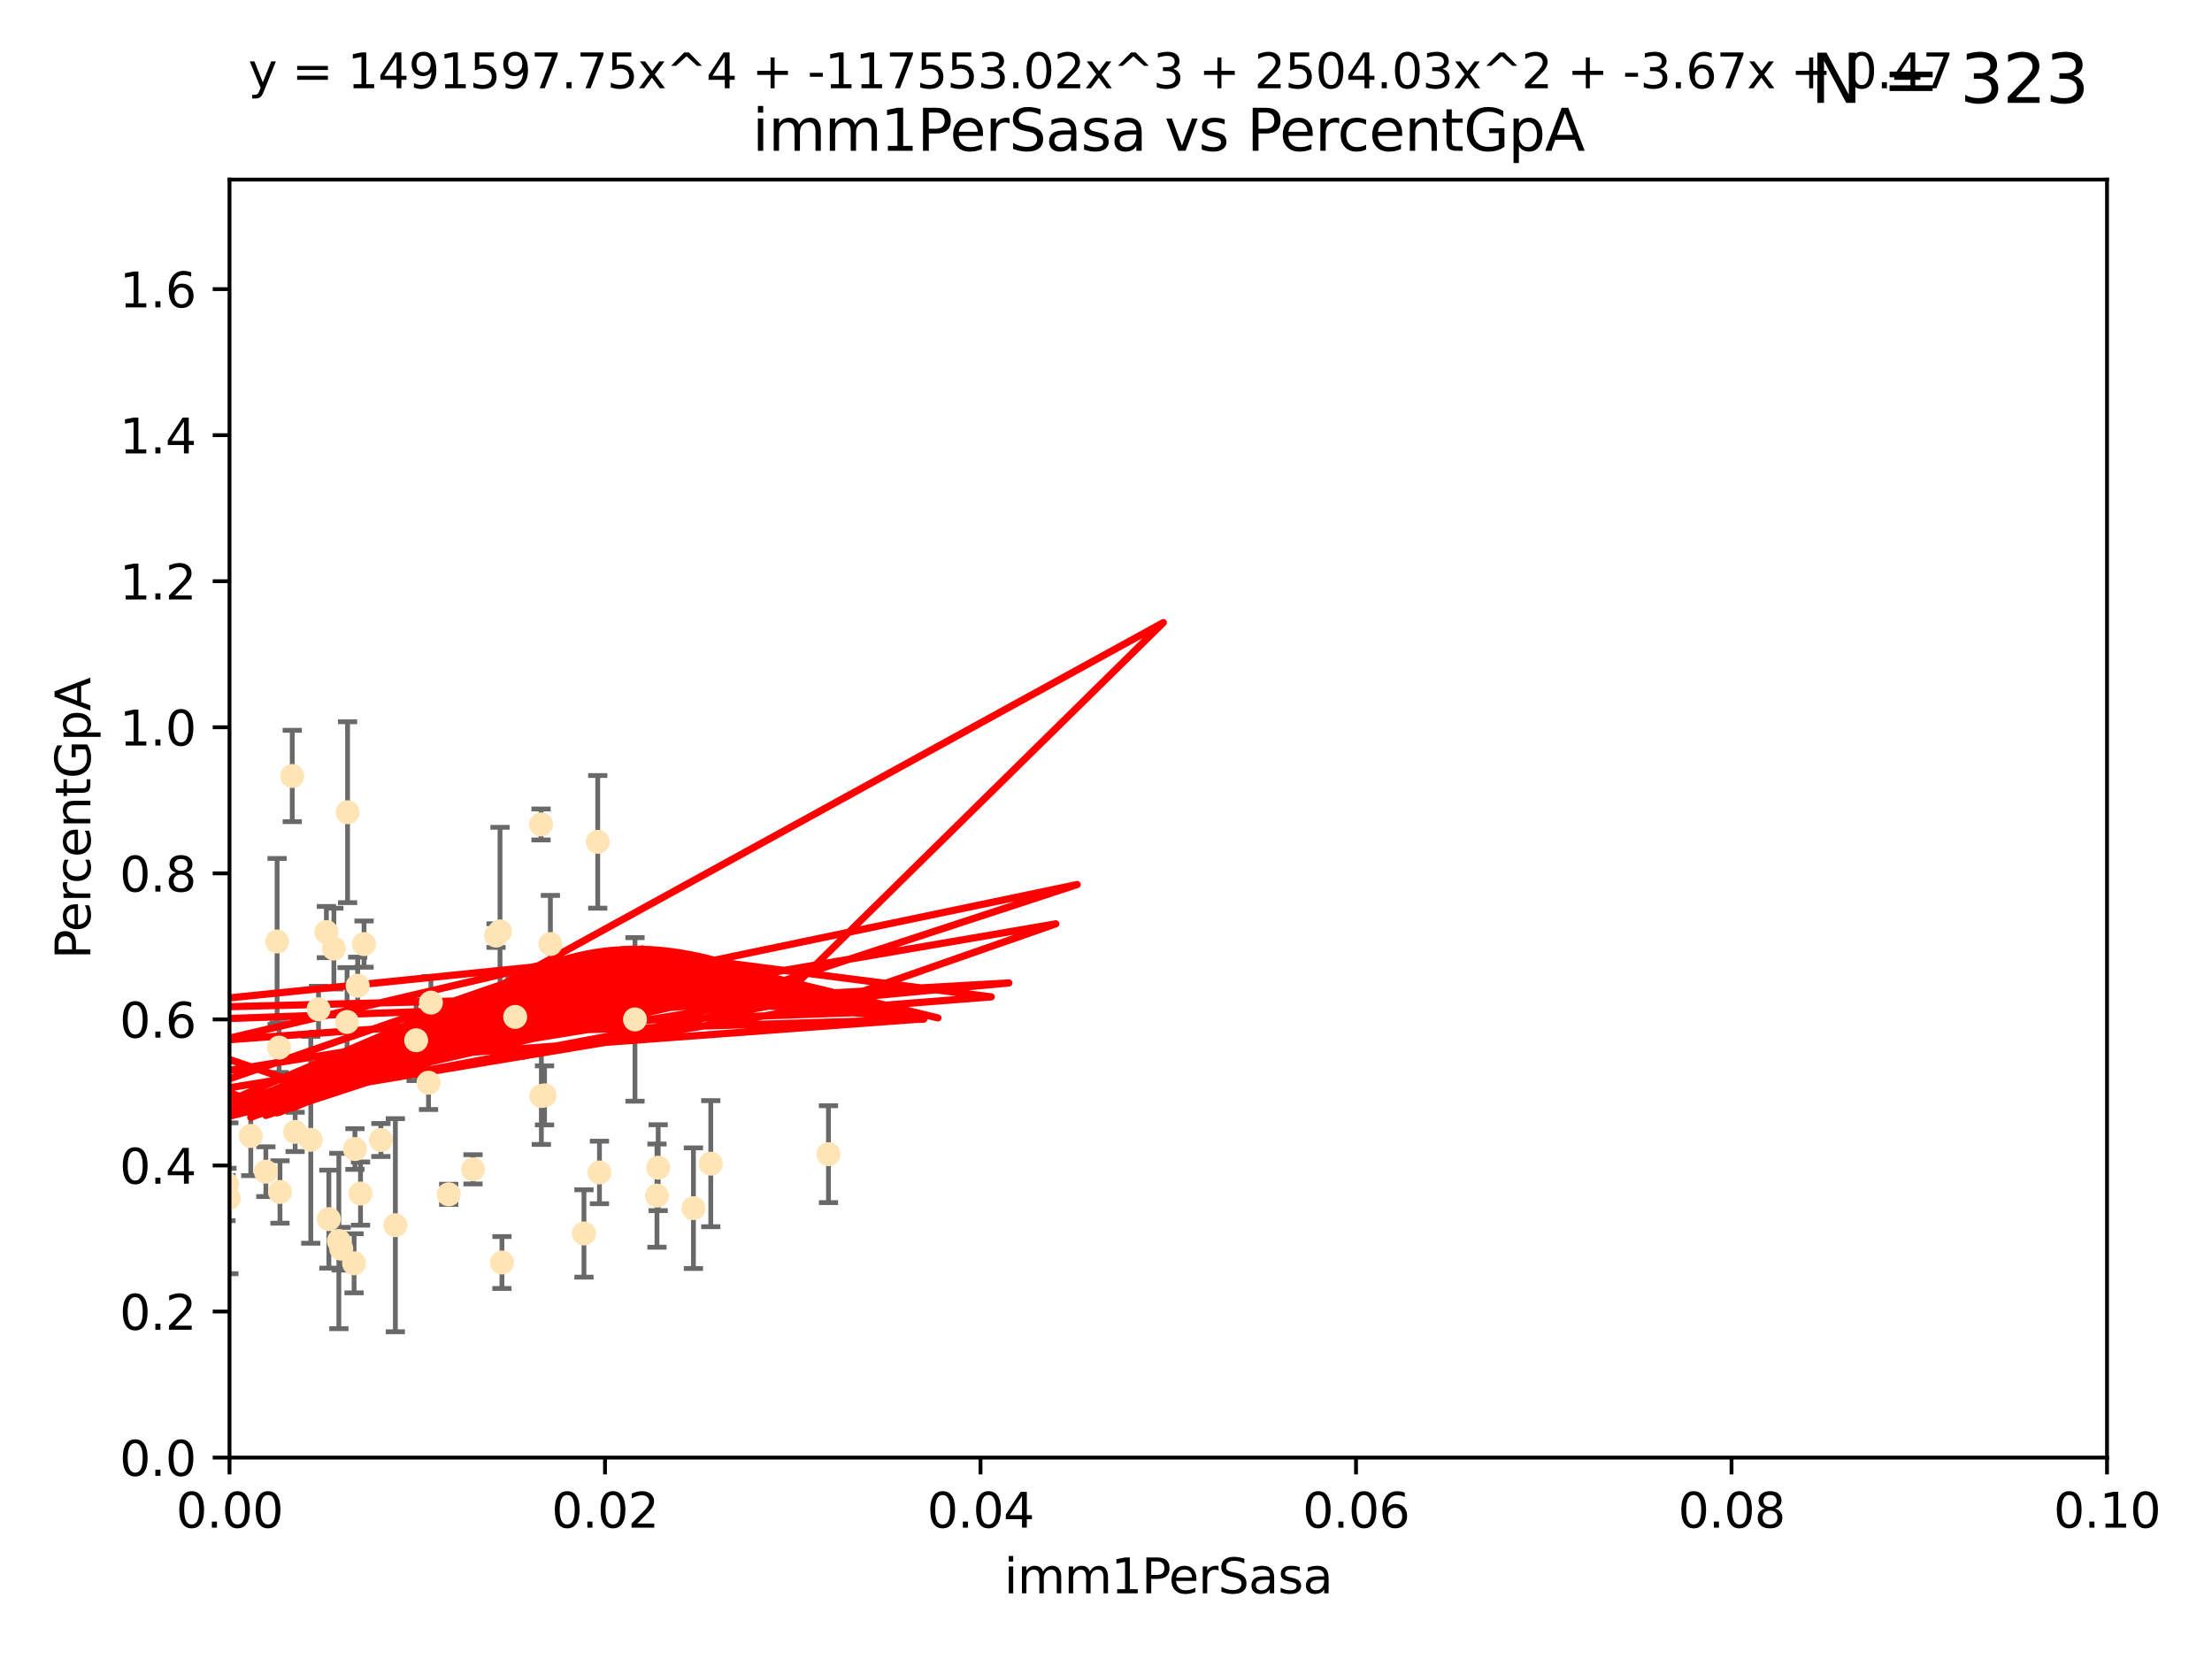 <?xml version="1.0" encoding="utf-8" standalone="no"?>
<!DOCTYPE svg PUBLIC "-//W3C//DTD SVG 1.1//EN"
  "http://www.w3.org/Graphics/SVG/1.1/DTD/svg11.dtd">
<svg xmlns:xlink="http://www.w3.org/1999/xlink" width="460.8pt" height="345.6pt" viewBox="0 0 460.8 345.6" xmlns="http://www.w3.org/2000/svg" version="1.1">
 <defs>
  <style type="text/css">*{stroke-linejoin: round; stroke-linecap: butt}</style>
 </defs>
 <g id="figure_1">
  <g id="patch_1">
   <path d="M 0 345.6 
L 460.8 345.6 
L 460.8 0 
L 0 0 
z
" style="fill: #ffffff"/>
  </g>
  <g id="axes_1">
   <g id="patch_2">
    <path d="M 47.81 303.64 
L 438.93 303.64 
L 438.93 37.411 
L 47.81 37.411 
z
" style="fill: #ffffff"/>
   </g>
   <g id="PathCollection_1">
    <defs>
     <path id="m2007239b4d" d="M 0 1.118 
C 0.297 1.118 0.581 1 0.791 0.791 
C 1 0.581 1.118 0.297 1.118 0 
C 1.118 -0.297 1 -0.581 0.791 -0.791 
C 0.581 -1 0.297 -1.118 0 -1.118 
C -0.297 -1.118 -0.581 -1 -0.791 -0.791 
C -1 -0.581 -1.118 -0.297 -1.118 0 
C -1.118 0.297 -1 0.581 -0.791 0.791 
C -0.581 1 -0.297 1.118 0 1.118 
z
" style="stroke: #ffe4b5"/>
    </defs>
    <g clip-path="url(#p00121ef9ef)">
     <use xlink:href="#m2007239b4d" x="23.788" y="200.406" style="fill: #ffe4b5; stroke: #ffe4b5"/>
     <use xlink:href="#m2007239b4d" x="60.881" y="161.653" style="fill: #ffe4b5; stroke: #ffe4b5"/>
     <use xlink:href="#m2007239b4d" x="67.993" y="194.165" style="fill: #ffe4b5; stroke: #ffe4b5"/>
     <use xlink:href="#m2007239b4d" x="25.242" y="243.061" style="fill: #ffe4b5; stroke: #ffe4b5"/>
     <use xlink:href="#m2007239b4d" x="37.661" y="188.55" style="fill: #ffe4b5; stroke: #ffe4b5"/>
     <use xlink:href="#m2007239b4d" x="30.053" y="163.702" style="fill: #ffe4b5; stroke: #ffe4b5"/>
     <use xlink:href="#m2007239b4d" x="58.14" y="218.238" style="fill: #ffe4b5; stroke: #ffe4b5"/>
     <use xlink:href="#m2007239b4d" x="66.359" y="210.247" style="fill: #ffe4b5; stroke: #ffe4b5"/>
     <use xlink:href="#m2007239b4d" x="74.512" y="205.351" style="fill: #ffe4b5; stroke: #ffe4b5"/>
     <use xlink:href="#m2007239b4d" x="79.346" y="237.484" style="fill: #ffe4b5; stroke: #ffe4b5"/>
     <use xlink:href="#m2007239b4d" x="73.939" y="239.364" style="fill: #ffe4b5; stroke: #ffe4b5"/>
     <use xlink:href="#m2007239b4d" x="47.077" y="249.587" style="fill: #ffe4b5; stroke: #ffe4b5"/>
     <use xlink:href="#m2007239b4d" x="98.532" y="243.591" style="fill: #ffe4b5; stroke: #ffe4b5"/>
     <use xlink:href="#m2007239b4d" x="75.837" y="196.674" style="fill: #ffe4b5; stroke: #ffe4b5"/>
     <use xlink:href="#m2007239b4d" x="86.691" y="216.706" style="fill: #ffe4b5; stroke: #ffe4b5"/>
     <use xlink:href="#m2007239b4d" x="47.289" y="246.679" style="fill: #ffe4b5; stroke: #ffe4b5"/>
     <use xlink:href="#m2007239b4d" x="107.322" y="211.84" style="fill: #ffe4b5; stroke: #ffe4b5"/>
     <use xlink:href="#m2007239b4d" x="72.297" y="212.895" style="fill: #ffe4b5; stroke: #ffe4b5"/>
     <use xlink:href="#m2007239b4d" x="69.557" y="197.606" style="fill: #ffe4b5; stroke: #ffe4b5"/>
     <use xlink:href="#m2007239b4d" x="57.724" y="196.13" style="fill: #ffe4b5; stroke: #ffe4b5"/>
     <use xlink:href="#m2007239b4d" x="89.768" y="208.86" style="fill: #ffe4b5; stroke: #ffe4b5"/>
     <use xlink:href="#m2007239b4d" x="73.761" y="263.169" style="fill: #ffe4b5; stroke: #ffe4b5"/>
     <use xlink:href="#m2007239b4d" x="93.481" y="248.802" style="fill: #ffe4b5; stroke: #ffe4b5"/>
     <use xlink:href="#m2007239b4d" x="113.432" y="228.185" style="fill: #ffe4b5; stroke: #ffe4b5"/>
     <use xlink:href="#m2007239b4d" x="104.161" y="194.031" style="fill: #ffe4b5; stroke: #ffe4b5"/>
     <use xlink:href="#m2007239b4d" x="61.485" y="235.794" style="fill: #ffe4b5; stroke: #ffe4b5"/>
     <use xlink:href="#m2007239b4d" x="55.382" y="244.081" style="fill: #ffe4b5; stroke: #ffe4b5"/>
     <use xlink:href="#m2007239b4d" x="70.589" y="258.519" style="fill: #ffe4b5; stroke: #ffe4b5"/>
     <use xlink:href="#m2007239b4d" x="58.325" y="248.307" style="fill: #ffe4b5; stroke: #ffe4b5"/>
     <use xlink:href="#m2007239b4d" x="136.859" y="249.069" style="fill: #ffe4b5; stroke: #ffe4b5"/>
     <use xlink:href="#m2007239b4d" x="112.776" y="228.316" style="fill: #ffe4b5; stroke: #ffe4b5"/>
     <use xlink:href="#m2007239b4d" x="75.102" y="248.643" style="fill: #ffe4b5; stroke: #ffe4b5"/>
     <use xlink:href="#m2007239b4d" x="124.879" y="244.243" style="fill: #ffe4b5; stroke: #ffe4b5"/>
     <use xlink:href="#m2007239b4d" x="71.084" y="260.129" style="fill: #ffe4b5; stroke: #ffe4b5"/>
     <use xlink:href="#m2007239b4d" x="52.241" y="236.643" style="fill: #ffe4b5; stroke: #ffe4b5"/>
     <use xlink:href="#m2007239b4d" x="82.362" y="255.231" style="fill: #ffe4b5; stroke: #ffe4b5"/>
     <use xlink:href="#m2007239b4d" x="68.507" y="253.967" style="fill: #ffe4b5; stroke: #ffe4b5"/>
     <use xlink:href="#m2007239b4d" x="47.667" y="249.626" style="fill: #ffe4b5; stroke: #ffe4b5"/>
     <use xlink:href="#m2007239b4d" x="34.126" y="222.728" style="fill: #ffe4b5; stroke: #ffe4b5"/>
     <use xlink:href="#m2007239b4d" x="28.336" y="234.123" style="fill: #ffe4b5; stroke: #ffe4b5"/>
     <use xlink:href="#m2007239b4d" x="64.74" y="237.449" style="fill: #ffe4b5; stroke: #ffe4b5"/>
     <use xlink:href="#m2007239b4d" x="144.455" y="251.681" style="fill: #ffe4b5; stroke: #ffe4b5"/>
     <use xlink:href="#m2007239b4d" x="72.405" y="169.199" style="fill: #ffe4b5; stroke: #ffe4b5"/>
     <use xlink:href="#m2007239b4d" x="44.303" y="221.785" style="fill: #ffe4b5; stroke: #ffe4b5"/>
     <use xlink:href="#m2007239b4d" x="89.266" y="225.548" style="fill: #ffe4b5; stroke: #ffe4b5"/>
     <use xlink:href="#m2007239b4d" x="103.339" y="194.9" style="fill: #ffe4b5; stroke: #ffe4b5"/>
     <use xlink:href="#m2007239b4d" x="121.651" y="256.956" style="fill: #ffe4b5; stroke: #ffe4b5"/>
     <use xlink:href="#m2007239b4d" x="124.518" y="175.373" style="fill: #ffe4b5; stroke: #ffe4b5"/>
     <use xlink:href="#m2007239b4d" x="148.068" y="242.416" style="fill: #ffe4b5; stroke: #ffe4b5"/>
     <use xlink:href="#m2007239b4d" x="132.28" y="212.364" style="fill: #ffe4b5; stroke: #ffe4b5"/>
     <use xlink:href="#m2007239b4d" x="104.566" y="263.005" style="fill: #ffe4b5; stroke: #ffe4b5"/>
     <use xlink:href="#m2007239b4d" x="112.709" y="171.748" style="fill: #ffe4b5; stroke: #ffe4b5"/>
     <use xlink:href="#m2007239b4d" x="137.11" y="243.251" style="fill: #ffe4b5; stroke: #ffe4b5"/>
     <use xlink:href="#m2007239b4d" x="114.657" y="196.663" style="fill: #ffe4b5; stroke: #ffe4b5"/>
     <use xlink:href="#m2007239b4d" x="172.583" y="240.435" style="fill: #ffe4b5; stroke: #ffe4b5"/>
    </g>
   </g>
   <g id="matplotlib.axis_1">
    <g id="xtick_1">
     <g id="line2d_1">
      <defs>
       <path id="mca8307f96f" d="M 0 0 
L 0 3.5 
" style="stroke: #000000; stroke-width: 0.8"/>
      </defs>
      <g>
       <use xlink:href="#mca8307f96f" x="47.81" y="303.64" style="stroke: #000000; stroke-width: 0.8"/>
      </g>
     </g>
     <g id="text_1">
      <!-- 0.00 -->
      <g transform="translate(36.677 318.238)scale(0.1 -0.1)">
       <defs>
        <path id="DejaVuSans-30" d="M 2034 4250 
Q 1547 4250 1301 3770 
Q 1056 3291 1056 2328 
Q 1056 1369 1301 889 
Q 1547 409 2034 409 
Q 2525 409 2770 889 
Q 3016 1369 3016 2328 
Q 3016 3291 2770 3770 
Q 2525 4250 2034 4250 
z
M 2034 4750 
Q 2819 4750 3233 4129 
Q 3647 3509 3647 2328 
Q 3647 1150 3233 529 
Q 2819 -91 2034 -91 
Q 1250 -91 836 529 
Q 422 1150 422 2328 
Q 422 3509 836 4129 
Q 1250 4750 2034 4750 
z
" transform="scale(0.016)"/>
        <path id="DejaVuSans-2e" d="M 684 794 
L 1344 794 
L 1344 0 
L 684 0 
L 684 794 
z
" transform="scale(0.016)"/>
       </defs>
       <use xlink:href="#DejaVuSans-30"/>
       <use xlink:href="#DejaVuSans-2e" x="63.623"/>
       <use xlink:href="#DejaVuSans-30" x="95.41"/>
       <use xlink:href="#DejaVuSans-30" x="159.033"/>
      </g>
     </g>
    </g>
    <g id="xtick_2">
     <g id="line2d_2">
      <g>
       <use xlink:href="#mca8307f96f" x="126.034" y="303.64" style="stroke: #000000; stroke-width: 0.8"/>
      </g>
     </g>
     <g id="text_2">
      <!-- 0.02 -->
      <g transform="translate(114.901 318.238)scale(0.1 -0.1)">
       <defs>
        <path id="DejaVuSans-32" d="M 1228 531 
L 3431 531 
L 3431 0 
L 469 0 
L 469 531 
Q 828 903 1448 1529 
Q 2069 2156 2228 2338 
Q 2531 2678 2651 2914 
Q 2772 3150 2772 3378 
Q 2772 3750 2511 3984 
Q 2250 4219 1831 4219 
Q 1534 4219 1204 4116 
Q 875 4013 500 3803 
L 500 4441 
Q 881 4594 1212 4672 
Q 1544 4750 1819 4750 
Q 2544 4750 2975 4387 
Q 3406 4025 3406 3419 
Q 3406 3131 3298 2873 
Q 3191 2616 2906 2266 
Q 2828 2175 2409 1742 
Q 1991 1309 1228 531 
z
" transform="scale(0.016)"/>
       </defs>
       <use xlink:href="#DejaVuSans-30"/>
       <use xlink:href="#DejaVuSans-2e" x="63.623"/>
       <use xlink:href="#DejaVuSans-30" x="95.41"/>
       <use xlink:href="#DejaVuSans-32" x="159.033"/>
      </g>
     </g>
    </g>
    <g id="xtick_3">
     <g id="line2d_3">
      <g>
       <use xlink:href="#mca8307f96f" x="204.258" y="303.64" style="stroke: #000000; stroke-width: 0.8"/>
      </g>
     </g>
     <g id="text_3">
      <!-- 0.04 -->
      <g transform="translate(193.125 318.238)scale(0.1 -0.1)">
       <defs>
        <path id="DejaVuSans-34" d="M 2419 4116 
L 825 1625 
L 2419 1625 
L 2419 4116 
z
M 2253 4666 
L 3047 4666 
L 3047 1625 
L 3713 1625 
L 3713 1100 
L 3047 1100 
L 3047 0 
L 2419 0 
L 2419 1100 
L 313 1100 
L 313 1709 
L 2253 4666 
z
" transform="scale(0.016)"/>
       </defs>
       <use xlink:href="#DejaVuSans-30"/>
       <use xlink:href="#DejaVuSans-2e" x="63.623"/>
       <use xlink:href="#DejaVuSans-30" x="95.41"/>
       <use xlink:href="#DejaVuSans-34" x="159.033"/>
      </g>
     </g>
    </g>
    <g id="xtick_4">
     <g id="line2d_4">
      <g>
       <use xlink:href="#mca8307f96f" x="282.482" y="303.64" style="stroke: #000000; stroke-width: 0.8"/>
      </g>
     </g>
     <g id="text_4">
      <!-- 0.06 -->
      <g transform="translate(271.349 318.238)scale(0.1 -0.1)">
       <defs>
        <path id="DejaVuSans-36" d="M 2113 2584 
Q 1688 2584 1439 2293 
Q 1191 2003 1191 1497 
Q 1191 994 1439 701 
Q 1688 409 2113 409 
Q 2538 409 2786 701 
Q 3034 994 3034 1497 
Q 3034 2003 2786 2293 
Q 2538 2584 2113 2584 
z
M 3366 4563 
L 3366 3988 
Q 3128 4100 2886 4159 
Q 2644 4219 2406 4219 
Q 1781 4219 1451 3797 
Q 1122 3375 1075 2522 
Q 1259 2794 1537 2939 
Q 1816 3084 2150 3084 
Q 2853 3084 3261 2657 
Q 3669 2231 3669 1497 
Q 3669 778 3244 343 
Q 2819 -91 2113 -91 
Q 1303 -91 875 529 
Q 447 1150 447 2328 
Q 447 3434 972 4092 
Q 1497 4750 2381 4750 
Q 2619 4750 2861 4703 
Q 3103 4656 3366 4563 
z
" transform="scale(0.016)"/>
       </defs>
       <use xlink:href="#DejaVuSans-30"/>
       <use xlink:href="#DejaVuSans-2e" x="63.623"/>
       <use xlink:href="#DejaVuSans-30" x="95.41"/>
       <use xlink:href="#DejaVuSans-36" x="159.033"/>
      </g>
     </g>
    </g>
    <g id="xtick_5">
     <g id="line2d_5">
      <g>
       <use xlink:href="#mca8307f96f" x="360.706" y="303.64" style="stroke: #000000; stroke-width: 0.8"/>
      </g>
     </g>
     <g id="text_5">
      <!-- 0.08 -->
      <g transform="translate(349.573 318.238)scale(0.1 -0.1)">
       <defs>
        <path id="DejaVuSans-38" d="M 2034 2216 
Q 1584 2216 1326 1975 
Q 1069 1734 1069 1313 
Q 1069 891 1326 650 
Q 1584 409 2034 409 
Q 2484 409 2743 651 
Q 3003 894 3003 1313 
Q 3003 1734 2745 1975 
Q 2488 2216 2034 2216 
z
M 1403 2484 
Q 997 2584 770 2862 
Q 544 3141 544 3541 
Q 544 4100 942 4425 
Q 1341 4750 2034 4750 
Q 2731 4750 3128 4425 
Q 3525 4100 3525 3541 
Q 3525 3141 3298 2862 
Q 3072 2584 2669 2484 
Q 3125 2378 3379 2068 
Q 3634 1759 3634 1313 
Q 3634 634 3220 271 
Q 2806 -91 2034 -91 
Q 1263 -91 848 271 
Q 434 634 434 1313 
Q 434 1759 690 2068 
Q 947 2378 1403 2484 
z
M 1172 3481 
Q 1172 3119 1398 2916 
Q 1625 2713 2034 2713 
Q 2441 2713 2670 2916 
Q 2900 3119 2900 3481 
Q 2900 3844 2670 4047 
Q 2441 4250 2034 4250 
Q 1625 4250 1398 4047 
Q 1172 3844 1172 3481 
z
" transform="scale(0.016)"/>
       </defs>
       <use xlink:href="#DejaVuSans-30"/>
       <use xlink:href="#DejaVuSans-2e" x="63.623"/>
       <use xlink:href="#DejaVuSans-30" x="95.41"/>
       <use xlink:href="#DejaVuSans-38" x="159.033"/>
      </g>
     </g>
    </g>
    <g id="xtick_6">
     <g id="line2d_6">
      <g>
       <use xlink:href="#mca8307f96f" x="438.93" y="303.64" style="stroke: #000000; stroke-width: 0.8"/>
      </g>
     </g>
     <g id="text_6">
      <!-- 0.10 -->
      <g transform="translate(427.797 318.238)scale(0.1 -0.1)">
       <defs>
        <path id="DejaVuSans-31" d="M 794 531 
L 1825 531 
L 1825 4091 
L 703 3866 
L 703 4441 
L 1819 4666 
L 2450 4666 
L 2450 531 
L 3481 531 
L 3481 0 
L 794 0 
L 794 531 
z
" transform="scale(0.016)"/>
       </defs>
       <use xlink:href="#DejaVuSans-30"/>
       <use xlink:href="#DejaVuSans-2e" x="63.623"/>
       <use xlink:href="#DejaVuSans-31" x="95.41"/>
       <use xlink:href="#DejaVuSans-30" x="159.033"/>
      </g>
     </g>
    </g>
    <g id="text_7">
     <!-- imm1PerSasa -->
     <g transform="translate(209.186 331.917)scale(0.1 -0.1)">
      <defs>
       <path id="DejaVuSans-69" d="M 603 3500 
L 1178 3500 
L 1178 0 
L 603 0 
L 603 3500 
z
M 603 4863 
L 1178 4863 
L 1178 4134 
L 603 4134 
L 603 4863 
z
" transform="scale(0.016)"/>
       <path id="DejaVuSans-6d" d="M 3328 2828 
Q 3544 3216 3844 3400 
Q 4144 3584 4550 3584 
Q 5097 3584 5394 3201 
Q 5691 2819 5691 2113 
L 5691 0 
L 5113 0 
L 5113 2094 
Q 5113 2597 4934 2840 
Q 4756 3084 4391 3084 
Q 3944 3084 3684 2787 
Q 3425 2491 3425 1978 
L 3425 0 
L 2847 0 
L 2847 2094 
Q 2847 2600 2669 2842 
Q 2491 3084 2119 3084 
Q 1678 3084 1418 2786 
Q 1159 2488 1159 1978 
L 1159 0 
L 581 0 
L 581 3500 
L 1159 3500 
L 1159 2956 
Q 1356 3278 1631 3431 
Q 1906 3584 2284 3584 
Q 2666 3584 2933 3390 
Q 3200 3197 3328 2828 
z
" transform="scale(0.016)"/>
       <path id="DejaVuSans-50" d="M 1259 4147 
L 1259 2394 
L 2053 2394 
Q 2494 2394 2734 2622 
Q 2975 2850 2975 3272 
Q 2975 3691 2734 3919 
Q 2494 4147 2053 4147 
L 1259 4147 
z
M 628 4666 
L 2053 4666 
Q 2838 4666 3239 4311 
Q 3641 3956 3641 3272 
Q 3641 2581 3239 2228 
Q 2838 1875 2053 1875 
L 1259 1875 
L 1259 0 
L 628 0 
L 628 4666 
z
" transform="scale(0.016)"/>
       <path id="DejaVuSans-65" d="M 3597 1894 
L 3597 1613 
L 953 1613 
Q 991 1019 1311 708 
Q 1631 397 2203 397 
Q 2534 397 2845 478 
Q 3156 559 3463 722 
L 3463 178 
Q 3153 47 2828 -22 
Q 2503 -91 2169 -91 
Q 1331 -91 842 396 
Q 353 884 353 1716 
Q 353 2575 817 3079 
Q 1281 3584 2069 3584 
Q 2775 3584 3186 3129 
Q 3597 2675 3597 1894 
z
M 3022 2063 
Q 3016 2534 2758 2815 
Q 2500 3097 2075 3097 
Q 1594 3097 1305 2825 
Q 1016 2553 972 2059 
L 3022 2063 
z
" transform="scale(0.016)"/>
       <path id="DejaVuSans-72" d="M 2631 2963 
Q 2534 3019 2420 3045 
Q 2306 3072 2169 3072 
Q 1681 3072 1420 2755 
Q 1159 2438 1159 1844 
L 1159 0 
L 581 0 
L 581 3500 
L 1159 3500 
L 1159 2956 
Q 1341 3275 1631 3429 
Q 1922 3584 2338 3584 
Q 2397 3584 2469 3576 
Q 2541 3569 2628 3553 
L 2631 2963 
z
" transform="scale(0.016)"/>
       <path id="DejaVuSans-53" d="M 3425 4513 
L 3425 3897 
Q 3066 4069 2747 4153 
Q 2428 4238 2131 4238 
Q 1616 4238 1336 4038 
Q 1056 3838 1056 3469 
Q 1056 3159 1242 3001 
Q 1428 2844 1947 2747 
L 2328 2669 
Q 3034 2534 3370 2195 
Q 3706 1856 3706 1288 
Q 3706 609 3251 259 
Q 2797 -91 1919 -91 
Q 1588 -91 1214 -16 
Q 841 59 441 206 
L 441 856 
Q 825 641 1194 531 
Q 1563 422 1919 422 
Q 2459 422 2753 634 
Q 3047 847 3047 1241 
Q 3047 1584 2836 1778 
Q 2625 1972 2144 2069 
L 1759 2144 
Q 1053 2284 737 2584 
Q 422 2884 422 3419 
Q 422 4038 858 4394 
Q 1294 4750 2059 4750 
Q 2388 4750 2728 4690 
Q 3069 4631 3425 4513 
z
" transform="scale(0.016)"/>
       <path id="DejaVuSans-61" d="M 2194 1759 
Q 1497 1759 1228 1600 
Q 959 1441 959 1056 
Q 959 750 1161 570 
Q 1363 391 1709 391 
Q 2188 391 2477 730 
Q 2766 1069 2766 1631 
L 2766 1759 
L 2194 1759 
z
M 3341 1997 
L 3341 0 
L 2766 0 
L 2766 531 
Q 2569 213 2275 61 
Q 1981 -91 1556 -91 
Q 1019 -91 701 211 
Q 384 513 384 1019 
Q 384 1609 779 1909 
Q 1175 2209 1959 2209 
L 2766 2209 
L 2766 2266 
Q 2766 2663 2505 2880 
Q 2244 3097 1772 3097 
Q 1472 3097 1187 3025 
Q 903 2953 641 2809 
L 641 3341 
Q 956 3463 1253 3523 
Q 1550 3584 1831 3584 
Q 2591 3584 2966 3190 
Q 3341 2797 3341 1997 
z
" transform="scale(0.016)"/>
       <path id="DejaVuSans-73" d="M 2834 3397 
L 2834 2853 
Q 2591 2978 2328 3040 
Q 2066 3103 1784 3103 
Q 1356 3103 1142 2972 
Q 928 2841 928 2578 
Q 928 2378 1081 2264 
Q 1234 2150 1697 2047 
L 1894 2003 
Q 2506 1872 2764 1633 
Q 3022 1394 3022 966 
Q 3022 478 2636 193 
Q 2250 -91 1575 -91 
Q 1294 -91 989 -36 
Q 684 19 347 128 
L 347 722 
Q 666 556 975 473 
Q 1284 391 1588 391 
Q 1994 391 2212 530 
Q 2431 669 2431 922 
Q 2431 1156 2273 1281 
Q 2116 1406 1581 1522 
L 1381 1569 
Q 847 1681 609 1914 
Q 372 2147 372 2553 
Q 372 3047 722 3315 
Q 1072 3584 1716 3584 
Q 2034 3584 2315 3537 
Q 2597 3491 2834 3397 
z
" transform="scale(0.016)"/>
      </defs>
      <use xlink:href="#DejaVuSans-69"/>
      <use xlink:href="#DejaVuSans-6d" x="27.783"/>
      <use xlink:href="#DejaVuSans-6d" x="125.195"/>
      <use xlink:href="#DejaVuSans-31" x="222.607"/>
      <use xlink:href="#DejaVuSans-50" x="286.23"/>
      <use xlink:href="#DejaVuSans-65" x="342.908"/>
      <use xlink:href="#DejaVuSans-72" x="404.432"/>
      <use xlink:href="#DejaVuSans-53" x="445.545"/>
      <use xlink:href="#DejaVuSans-61" x="509.021"/>
      <use xlink:href="#DejaVuSans-73" x="570.301"/>
      <use xlink:href="#DejaVuSans-61" x="622.4"/>
     </g>
    </g>
   </g>
   <g id="matplotlib.axis_2">
    <g id="ytick_1">
     <g id="line2d_7">
      <defs>
       <path id="mae824c1844" d="M 0 0 
L -3.5 0 
" style="stroke: #000000; stroke-width: 0.8"/>
      </defs>
      <g>
       <use xlink:href="#mae824c1844" x="47.81" y="303.64" style="stroke: #000000; stroke-width: 0.8"/>
      </g>
     </g>
     <g id="text_8">
      <!-- 0.0 -->
      <g transform="translate(24.907 307.439)scale(0.1 -0.1)">
       <use xlink:href="#DejaVuSans-30"/>
       <use xlink:href="#DejaVuSans-2e" x="63.623"/>
       <use xlink:href="#DejaVuSans-30" x="95.41"/>
      </g>
     </g>
    </g>
    <g id="ytick_2">
     <g id="line2d_8">
      <g>
       <use xlink:href="#mae824c1844" x="47.81" y="273.214" style="stroke: #000000; stroke-width: 0.8"/>
      </g>
     </g>
     <g id="text_9">
      <!-- 0.2 -->
      <g transform="translate(24.907 277.013)scale(0.1 -0.1)">
       <use xlink:href="#DejaVuSans-30"/>
       <use xlink:href="#DejaVuSans-2e" x="63.623"/>
       <use xlink:href="#DejaVuSans-32" x="95.41"/>
      </g>
     </g>
    </g>
    <g id="ytick_3">
     <g id="line2d_9">
      <g>
       <use xlink:href="#mae824c1844" x="47.81" y="242.788" style="stroke: #000000; stroke-width: 0.8"/>
      </g>
     </g>
     <g id="text_10">
      <!-- 0.4 -->
      <g transform="translate(24.907 246.587)scale(0.1 -0.1)">
       <use xlink:href="#DejaVuSans-30"/>
       <use xlink:href="#DejaVuSans-2e" x="63.623"/>
       <use xlink:href="#DejaVuSans-34" x="95.41"/>
      </g>
     </g>
    </g>
    <g id="ytick_4">
     <g id="line2d_10">
      <g>
       <use xlink:href="#mae824c1844" x="47.81" y="212.362" style="stroke: #000000; stroke-width: 0.8"/>
      </g>
     </g>
     <g id="text_11">
      <!-- 0.6 -->
      <g transform="translate(24.907 216.161)scale(0.1 -0.1)">
       <use xlink:href="#DejaVuSans-30"/>
       <use xlink:href="#DejaVuSans-2e" x="63.623"/>
       <use xlink:href="#DejaVuSans-36" x="95.41"/>
      </g>
     </g>
    </g>
    <g id="ytick_5">
     <g id="line2d_11">
      <g>
       <use xlink:href="#mae824c1844" x="47.81" y="181.935" style="stroke: #000000; stroke-width: 0.8"/>
      </g>
     </g>
     <g id="text_12">
      <!-- 0.8 -->
      <g transform="translate(24.907 185.735)scale(0.1 -0.1)">
       <use xlink:href="#DejaVuSans-30"/>
       <use xlink:href="#DejaVuSans-2e" x="63.623"/>
       <use xlink:href="#DejaVuSans-38" x="95.41"/>
      </g>
     </g>
    </g>
    <g id="ytick_6">
     <g id="line2d_12">
      <g>
       <use xlink:href="#mae824c1844" x="47.81" y="151.509" style="stroke: #000000; stroke-width: 0.8"/>
      </g>
     </g>
     <g id="text_13">
      <!-- 1.0 -->
      <g transform="translate(24.907 155.308)scale(0.1 -0.1)">
       <use xlink:href="#DejaVuSans-31"/>
       <use xlink:href="#DejaVuSans-2e" x="63.623"/>
       <use xlink:href="#DejaVuSans-30" x="95.41"/>
      </g>
     </g>
    </g>
    <g id="ytick_7">
     <g id="line2d_13">
      <g>
       <use xlink:href="#mae824c1844" x="47.81" y="121.083" style="stroke: #000000; stroke-width: 0.8"/>
      </g>
     </g>
     <g id="text_14">
      <!-- 1.2 -->
      <g transform="translate(24.907 124.882)scale(0.1 -0.1)">
       <use xlink:href="#DejaVuSans-31"/>
       <use xlink:href="#DejaVuSans-2e" x="63.623"/>
       <use xlink:href="#DejaVuSans-32" x="95.41"/>
      </g>
     </g>
    </g>
    <g id="ytick_8">
     <g id="line2d_14">
      <g>
       <use xlink:href="#mae824c1844" x="47.81" y="90.657" style="stroke: #000000; stroke-width: 0.8"/>
      </g>
     </g>
     <g id="text_15">
      <!-- 1.4 -->
      <g transform="translate(24.907 94.456)scale(0.1 -0.1)">
       <use xlink:href="#DejaVuSans-31"/>
       <use xlink:href="#DejaVuSans-2e" x="63.623"/>
       <use xlink:href="#DejaVuSans-34" x="95.41"/>
      </g>
     </g>
    </g>
    <g id="ytick_9">
     <g id="line2d_15">
      <g>
       <use xlink:href="#mae824c1844" x="47.81" y="60.231" style="stroke: #000000; stroke-width: 0.8"/>
      </g>
     </g>
     <g id="text_16">
      <!-- 1.6 -->
      <g transform="translate(24.907 64.03)scale(0.1 -0.1)">
       <use xlink:href="#DejaVuSans-31"/>
       <use xlink:href="#DejaVuSans-2e" x="63.623"/>
       <use xlink:href="#DejaVuSans-36" x="95.41"/>
      </g>
     </g>
    </g>
    <g id="text_17">
     <!-- PercentGpA -->
     <g transform="translate(18.827 199.802)rotate(-90)scale(0.1 -0.1)">
      <defs>
       <path id="DejaVuSans-63" d="M 3122 3366 
L 3122 2828 
Q 2878 2963 2633 3030 
Q 2388 3097 2138 3097 
Q 1578 3097 1268 2742 
Q 959 2388 959 1747 
Q 959 1106 1268 751 
Q 1578 397 2138 397 
Q 2388 397 2633 464 
Q 2878 531 3122 666 
L 3122 134 
Q 2881 22 2623 -34 
Q 2366 -91 2075 -91 
Q 1284 -91 818 406 
Q 353 903 353 1747 
Q 353 2603 823 3093 
Q 1294 3584 2113 3584 
Q 2378 3584 2631 3529 
Q 2884 3475 3122 3366 
z
" transform="scale(0.016)"/>
       <path id="DejaVuSans-6e" d="M 3513 2113 
L 3513 0 
L 2938 0 
L 2938 2094 
Q 2938 2591 2744 2837 
Q 2550 3084 2163 3084 
Q 1697 3084 1428 2787 
Q 1159 2491 1159 1978 
L 1159 0 
L 581 0 
L 581 3500 
L 1159 3500 
L 1159 2956 
Q 1366 3272 1645 3428 
Q 1925 3584 2291 3584 
Q 2894 3584 3203 3211 
Q 3513 2838 3513 2113 
z
" transform="scale(0.016)"/>
       <path id="DejaVuSans-74" d="M 1172 4494 
L 1172 3500 
L 2356 3500 
L 2356 3053 
L 1172 3053 
L 1172 1153 
Q 1172 725 1289 603 
Q 1406 481 1766 481 
L 2356 481 
L 2356 0 
L 1766 0 
Q 1100 0 847 248 
Q 594 497 594 1153 
L 594 3053 
L 172 3053 
L 172 3500 
L 594 3500 
L 594 4494 
L 1172 4494 
z
" transform="scale(0.016)"/>
       <path id="DejaVuSans-47" d="M 3809 666 
L 3809 1919 
L 2778 1919 
L 2778 2438 
L 4434 2438 
L 4434 434 
Q 4069 175 3628 42 
Q 3188 -91 2688 -91 
Q 1594 -91 976 548 
Q 359 1188 359 2328 
Q 359 3472 976 4111 
Q 1594 4750 2688 4750 
Q 3144 4750 3555 4637 
Q 3966 4525 4313 4306 
L 4313 3634 
Q 3963 3931 3569 4081 
Q 3175 4231 2741 4231 
Q 1884 4231 1454 3753 
Q 1025 3275 1025 2328 
Q 1025 1384 1454 906 
Q 1884 428 2741 428 
Q 3075 428 3337 486 
Q 3600 544 3809 666 
z
" transform="scale(0.016)"/>
       <path id="DejaVuSans-70" d="M 1159 525 
L 1159 -1331 
L 581 -1331 
L 581 3500 
L 1159 3500 
L 1159 2969 
Q 1341 3281 1617 3432 
Q 1894 3584 2278 3584 
Q 2916 3584 3314 3078 
Q 3713 2572 3713 1747 
Q 3713 922 3314 415 
Q 2916 -91 2278 -91 
Q 1894 -91 1617 61 
Q 1341 213 1159 525 
z
M 3116 1747 
Q 3116 2381 2855 2742 
Q 2594 3103 2138 3103 
Q 1681 3103 1420 2742 
Q 1159 2381 1159 1747 
Q 1159 1113 1420 752 
Q 1681 391 2138 391 
Q 2594 391 2855 752 
Q 3116 1113 3116 1747 
z
" transform="scale(0.016)"/>
       <path id="DejaVuSans-41" d="M 2188 4044 
L 1331 1722 
L 3047 1722 
L 2188 4044 
z
M 1831 4666 
L 2547 4666 
L 4325 0 
L 3669 0 
L 3244 1197 
L 1141 1197 
L 716 0 
L 50 0 
L 1831 4666 
z
" transform="scale(0.016)"/>
      </defs>
      <use xlink:href="#DejaVuSans-50"/>
      <use xlink:href="#DejaVuSans-65" x="56.678"/>
      <use xlink:href="#DejaVuSans-72" x="118.201"/>
      <use xlink:href="#DejaVuSans-63" x="157.064"/>
      <use xlink:href="#DejaVuSans-65" x="212.045"/>
      <use xlink:href="#DejaVuSans-6e" x="273.568"/>
      <use xlink:href="#DejaVuSans-74" x="336.947"/>
      <use xlink:href="#DejaVuSans-47" x="376.156"/>
      <use xlink:href="#DejaVuSans-70" x="453.646"/>
      <use xlink:href="#DejaVuSans-41" x="517.123"/>
     </g>
    </g>
   </g>
   <g id="LineCollection_1">
    <path d="M 23.788 204.009 
L 23.788 196.802 
" clip-path="url(#p00121ef9ef)" style="fill: none; stroke: #696969"/>
    <path d="M 60.881 171.166 
L 60.881 152.139 
" clip-path="url(#p00121ef9ef)" style="fill: none; stroke: #696969"/>
    <path d="M 67.993 199.505 
L 67.993 188.825 
" clip-path="url(#p00121ef9ef)" style="fill: none; stroke: #696969"/>
    <path d="M 25.242 251.589 
L 25.242 234.532 
" clip-path="url(#p00121ef9ef)" style="fill: none; stroke: #696969"/>
    <path d="M 37.661 209.585 
L 37.661 167.515 
" clip-path="url(#p00121ef9ef)" style="fill: none; stroke: #696969"/>
    <path d="M 30.053 173.048 
L 30.053 154.357 
" clip-path="url(#p00121ef9ef)" style="fill: none; stroke: #696969"/>
    <path d="M 58.14 223.421 
L 58.14 213.054 
" clip-path="url(#p00121ef9ef)" style="fill: none; stroke: #696969"/>
    <path d="M 66.359 215.032 
L 66.359 205.463 
" clip-path="url(#p00121ef9ef)" style="fill: none; stroke: #696969"/>
    <path d="M 74.512 211.31 
L 74.512 199.391 
" clip-path="url(#p00121ef9ef)" style="fill: none; stroke: #696969"/>
    <path d="M 79.346 240.92 
L 79.346 234.048 
" clip-path="url(#p00121ef9ef)" style="fill: none; stroke: #696969"/>
    <path d="M 73.939 243.606 
L 73.939 235.121 
" clip-path="url(#p00121ef9ef)" style="fill: none; stroke: #696969"/>
    <path d="M 47.077 254.283 
L 47.077 244.892 
" clip-path="url(#p00121ef9ef)" style="fill: none; stroke: #696969"/>
    <path d="M 98.532 246.637 
L 98.532 240.546 
" clip-path="url(#p00121ef9ef)" style="fill: none; stroke: #696969"/>
    <path d="M 75.837 201.485 
L 75.837 191.863 
" clip-path="url(#p00121ef9ef)" style="fill: none; stroke: #696969"/>
    <path d="M 86.691 225.111 
L 86.691 208.301 
" clip-path="url(#p00121ef9ef)" style="fill: none; stroke: #696969"/>
    <path d="M 47.289 249.984 
L 47.289 243.373 
" clip-path="url(#p00121ef9ef)" style="fill: none; stroke: #696969"/>
    <path d="M 107.322 220.278 
L 107.322 203.401 
" clip-path="url(#p00121ef9ef)" style="fill: none; stroke: #696969"/>
    <path d="M 72.297 224.215 
L 72.297 201.574 
" clip-path="url(#p00121ef9ef)" style="fill: none; stroke: #696969"/>
    <path d="M 69.557 206.023 
L 69.557 189.189 
" clip-path="url(#p00121ef9ef)" style="fill: none; stroke: #696969"/>
    <path d="M 57.724 213.426 
L 57.724 178.835 
" clip-path="url(#p00121ef9ef)" style="fill: none; stroke: #696969"/>
    <path d="M 89.768 214.272 
L 89.768 203.448 
" clip-path="url(#p00121ef9ef)" style="fill: none; stroke: #696969"/>
    <path d="M 73.761 269.326 
L 73.761 257.011 
" clip-path="url(#p00121ef9ef)" style="fill: none; stroke: #696969"/>
    <path d="M 93.481 250.902 
L 93.481 246.701 
" clip-path="url(#p00121ef9ef)" style="fill: none; stroke: #696969"/>
    <path d="M 113.432 234.339 
L 113.432 222.031 
" clip-path="url(#p00121ef9ef)" style="fill: none; stroke: #696969"/>
    <path d="M 104.161 215.715 
L 104.161 172.348 
" clip-path="url(#p00121ef9ef)" style="fill: none; stroke: #696969"/>
    <path d="M 61.485 239.887 
L 61.485 231.702 
" clip-path="url(#p00121ef9ef)" style="fill: none; stroke: #696969"/>
    <path d="M 55.382 249.266 
L 55.382 238.895 
" clip-path="url(#p00121ef9ef)" style="fill: none; stroke: #696969"/>
    <path d="M 70.589 276.785 
L 70.589 240.253 
" clip-path="url(#p00121ef9ef)" style="fill: none; stroke: #696969"/>
    <path d="M 58.325 254.808 
L 58.325 241.806 
" clip-path="url(#p00121ef9ef)" style="fill: none; stroke: #696969"/>
    <path d="M 136.859 259.819 
L 136.859 238.318 
" clip-path="url(#p00121ef9ef)" style="fill: none; stroke: #696969"/>
    <path d="M 112.776 238.402 
L 112.776 218.231 
" clip-path="url(#p00121ef9ef)" style="fill: none; stroke: #696969"/>
    <path d="M 75.102 255.224 
L 75.102 242.062 
" clip-path="url(#p00121ef9ef)" style="fill: none; stroke: #696969"/>
    <path d="M 124.879 250.754 
L 124.879 237.733 
" clip-path="url(#p00121ef9ef)" style="fill: none; stroke: #696969"/>
    <path d="M 71.084 264.576 
L 71.084 255.682 
" clip-path="url(#p00121ef9ef)" style="fill: none; stroke: #696969"/>
    <path d="M 52.241 244.902 
L 52.241 228.385 
" clip-path="url(#p00121ef9ef)" style="fill: none; stroke: #696969"/>
    <path d="M 82.362 277.426 
L 82.362 233.036 
" clip-path="url(#p00121ef9ef)" style="fill: none; stroke: #696969"/>
    <path d="M 68.507 264.171 
L 68.507 243.763 
" clip-path="url(#p00121ef9ef)" style="fill: none; stroke: #696969"/>
    <path d="M 47.667 265.341 
L 47.667 233.912 
" clip-path="url(#p00121ef9ef)" style="fill: none; stroke: #696969"/>
    <path d="M 34.126 230.02 
L 34.126 215.436 
" clip-path="url(#p00121ef9ef)" style="fill: none; stroke: #696969"/>
    <path d="M 28.336 244.757 
L 28.336 223.488 
" clip-path="url(#p00121ef9ef)" style="fill: none; stroke: #696969"/>
    <path d="M 64.74 258.989 
L 64.74 215.909 
" clip-path="url(#p00121ef9ef)" style="fill: none; stroke: #696969"/>
    <path d="M 144.455 264.248 
L 144.455 239.115 
" clip-path="url(#p00121ef9ef)" style="fill: none; stroke: #696969"/>
    <path d="M 72.405 188.036 
L 72.405 150.363 
" clip-path="url(#p00121ef9ef)" style="fill: none; stroke: #696969"/>
    <path d="M 44.303 225.847 
L 44.303 217.724 
" clip-path="url(#p00121ef9ef)" style="fill: none; stroke: #696969"/>
    <path d="M 89.266 231.135 
L 89.266 219.961 
" clip-path="url(#p00121ef9ef)" style="fill: none; stroke: #696969"/>
    <path d="M 103.339 197.364 
L 103.339 192.436 
" clip-path="url(#p00121ef9ef)" style="fill: none; stroke: #696969"/>
    <path d="M 121.651 266.057 
L 121.651 247.854 
" clip-path="url(#p00121ef9ef)" style="fill: none; stroke: #696969"/>
    <path d="M 124.518 189.187 
L 124.518 161.558 
" clip-path="url(#p00121ef9ef)" style="fill: none; stroke: #696969"/>
    <path d="M 148.068 255.549 
L 148.068 229.282 
" clip-path="url(#p00121ef9ef)" style="fill: none; stroke: #696969"/>
    <path d="M 132.28 229.396 
L 132.28 195.331 
" clip-path="url(#p00121ef9ef)" style="fill: none; stroke: #696969"/>
    <path d="M 104.566 268.413 
L 104.566 257.596 
" clip-path="url(#p00121ef9ef)" style="fill: none; stroke: #696969"/>
    <path d="M 112.709 174.975 
L 112.709 168.52 
" clip-path="url(#p00121ef9ef)" style="fill: none; stroke: #696969"/>
    <path d="M 137.11 252.195 
L 137.11 234.308 
" clip-path="url(#p00121ef9ef)" style="fill: none; stroke: #696969"/>
    <path d="M 114.657 206.794 
L 114.657 186.533 
" clip-path="url(#p00121ef9ef)" style="fill: none; stroke: #696969"/>
    <path d="M 172.583 250.526 
L 172.583 230.343 
" clip-path="url(#p00121ef9ef)" style="fill: none; stroke: #696969"/>
   </g>
   <g id="line2d_16">
    <defs>
     <path id="m317eda78f3" d="M 2 0 
L -2 -0 
" style="stroke: #696969"/>
    </defs>
    <g clip-path="url(#p00121ef9ef)">
     <use xlink:href="#m317eda78f3" x="23.788" y="204.009" style="fill: #696969; stroke: #696969"/>
     <use xlink:href="#m317eda78f3" x="60.881" y="171.166" style="fill: #696969; stroke: #696969"/>
     <use xlink:href="#m317eda78f3" x="67.993" y="199.505" style="fill: #696969; stroke: #696969"/>
     <use xlink:href="#m317eda78f3" x="25.242" y="251.589" style="fill: #696969; stroke: #696969"/>
     <use xlink:href="#m317eda78f3" x="37.661" y="209.585" style="fill: #696969; stroke: #696969"/>
     <use xlink:href="#m317eda78f3" x="30.053" y="173.048" style="fill: #696969; stroke: #696969"/>
     <use xlink:href="#m317eda78f3" x="58.14" y="223.421" style="fill: #696969; stroke: #696969"/>
     <use xlink:href="#m317eda78f3" x="66.359" y="215.032" style="fill: #696969; stroke: #696969"/>
     <use xlink:href="#m317eda78f3" x="74.512" y="211.31" style="fill: #696969; stroke: #696969"/>
     <use xlink:href="#m317eda78f3" x="79.346" y="240.92" style="fill: #696969; stroke: #696969"/>
     <use xlink:href="#m317eda78f3" x="73.939" y="243.606" style="fill: #696969; stroke: #696969"/>
     <use xlink:href="#m317eda78f3" x="47.077" y="254.283" style="fill: #696969; stroke: #696969"/>
     <use xlink:href="#m317eda78f3" x="98.532" y="246.637" style="fill: #696969; stroke: #696969"/>
     <use xlink:href="#m317eda78f3" x="75.837" y="201.485" style="fill: #696969; stroke: #696969"/>
     <use xlink:href="#m317eda78f3" x="86.691" y="225.111" style="fill: #696969; stroke: #696969"/>
     <use xlink:href="#m317eda78f3" x="47.289" y="249.984" style="fill: #696969; stroke: #696969"/>
     <use xlink:href="#m317eda78f3" x="107.322" y="220.278" style="fill: #696969; stroke: #696969"/>
     <use xlink:href="#m317eda78f3" x="72.297" y="224.215" style="fill: #696969; stroke: #696969"/>
     <use xlink:href="#m317eda78f3" x="69.557" y="206.023" style="fill: #696969; stroke: #696969"/>
     <use xlink:href="#m317eda78f3" x="57.724" y="213.426" style="fill: #696969; stroke: #696969"/>
     <use xlink:href="#m317eda78f3" x="89.768" y="214.272" style="fill: #696969; stroke: #696969"/>
     <use xlink:href="#m317eda78f3" x="73.761" y="269.326" style="fill: #696969; stroke: #696969"/>
     <use xlink:href="#m317eda78f3" x="93.481" y="250.902" style="fill: #696969; stroke: #696969"/>
     <use xlink:href="#m317eda78f3" x="113.432" y="234.339" style="fill: #696969; stroke: #696969"/>
     <use xlink:href="#m317eda78f3" x="104.161" y="215.715" style="fill: #696969; stroke: #696969"/>
     <use xlink:href="#m317eda78f3" x="61.485" y="239.887" style="fill: #696969; stroke: #696969"/>
     <use xlink:href="#m317eda78f3" x="55.382" y="249.266" style="fill: #696969; stroke: #696969"/>
     <use xlink:href="#m317eda78f3" x="70.589" y="276.785" style="fill: #696969; stroke: #696969"/>
     <use xlink:href="#m317eda78f3" x="58.325" y="254.808" style="fill: #696969; stroke: #696969"/>
     <use xlink:href="#m317eda78f3" x="136.859" y="259.819" style="fill: #696969; stroke: #696969"/>
     <use xlink:href="#m317eda78f3" x="112.776" y="238.402" style="fill: #696969; stroke: #696969"/>
     <use xlink:href="#m317eda78f3" x="75.102" y="255.224" style="fill: #696969; stroke: #696969"/>
     <use xlink:href="#m317eda78f3" x="124.879" y="250.754" style="fill: #696969; stroke: #696969"/>
     <use xlink:href="#m317eda78f3" x="71.084" y="264.576" style="fill: #696969; stroke: #696969"/>
     <use xlink:href="#m317eda78f3" x="52.241" y="244.902" style="fill: #696969; stroke: #696969"/>
     <use xlink:href="#m317eda78f3" x="82.362" y="277.426" style="fill: #696969; stroke: #696969"/>
     <use xlink:href="#m317eda78f3" x="68.507" y="264.171" style="fill: #696969; stroke: #696969"/>
     <use xlink:href="#m317eda78f3" x="47.667" y="265.341" style="fill: #696969; stroke: #696969"/>
     <use xlink:href="#m317eda78f3" x="34.126" y="230.02" style="fill: #696969; stroke: #696969"/>
     <use xlink:href="#m317eda78f3" x="28.336" y="244.757" style="fill: #696969; stroke: #696969"/>
     <use xlink:href="#m317eda78f3" x="64.74" y="258.989" style="fill: #696969; stroke: #696969"/>
     <use xlink:href="#m317eda78f3" x="144.455" y="264.248" style="fill: #696969; stroke: #696969"/>
     <use xlink:href="#m317eda78f3" x="72.405" y="188.036" style="fill: #696969; stroke: #696969"/>
     <use xlink:href="#m317eda78f3" x="44.303" y="225.847" style="fill: #696969; stroke: #696969"/>
     <use xlink:href="#m317eda78f3" x="89.266" y="231.135" style="fill: #696969; stroke: #696969"/>
     <use xlink:href="#m317eda78f3" x="103.339" y="197.364" style="fill: #696969; stroke: #696969"/>
     <use xlink:href="#m317eda78f3" x="121.651" y="266.057" style="fill: #696969; stroke: #696969"/>
     <use xlink:href="#m317eda78f3" x="124.518" y="189.187" style="fill: #696969; stroke: #696969"/>
     <use xlink:href="#m317eda78f3" x="148.068" y="255.549" style="fill: #696969; stroke: #696969"/>
     <use xlink:href="#m317eda78f3" x="132.28" y="229.396" style="fill: #696969; stroke: #696969"/>
     <use xlink:href="#m317eda78f3" x="104.566" y="268.413" style="fill: #696969; stroke: #696969"/>
     <use xlink:href="#m317eda78f3" x="112.709" y="174.975" style="fill: #696969; stroke: #696969"/>
     <use xlink:href="#m317eda78f3" x="137.11" y="252.195" style="fill: #696969; stroke: #696969"/>
     <use xlink:href="#m317eda78f3" x="114.657" y="206.794" style="fill: #696969; stroke: #696969"/>
     <use xlink:href="#m317eda78f3" x="172.583" y="250.526" style="fill: #696969; stroke: #696969"/>
    </g>
   </g>
   <g id="line2d_17">
    <g clip-path="url(#p00121ef9ef)">
     <use xlink:href="#m317eda78f3" x="23.788" y="196.802" style="fill: #696969; stroke: #696969"/>
     <use xlink:href="#m317eda78f3" x="60.881" y="152.139" style="fill: #696969; stroke: #696969"/>
     <use xlink:href="#m317eda78f3" x="67.993" y="188.825" style="fill: #696969; stroke: #696969"/>
     <use xlink:href="#m317eda78f3" x="25.242" y="234.532" style="fill: #696969; stroke: #696969"/>
     <use xlink:href="#m317eda78f3" x="37.661" y="167.515" style="fill: #696969; stroke: #696969"/>
     <use xlink:href="#m317eda78f3" x="30.053" y="154.357" style="fill: #696969; stroke: #696969"/>
     <use xlink:href="#m317eda78f3" x="58.14" y="213.054" style="fill: #696969; stroke: #696969"/>
     <use xlink:href="#m317eda78f3" x="66.359" y="205.463" style="fill: #696969; stroke: #696969"/>
     <use xlink:href="#m317eda78f3" x="74.512" y="199.391" style="fill: #696969; stroke: #696969"/>
     <use xlink:href="#m317eda78f3" x="79.346" y="234.048" style="fill: #696969; stroke: #696969"/>
     <use xlink:href="#m317eda78f3" x="73.939" y="235.121" style="fill: #696969; stroke: #696969"/>
     <use xlink:href="#m317eda78f3" x="47.077" y="244.892" style="fill: #696969; stroke: #696969"/>
     <use xlink:href="#m317eda78f3" x="98.532" y="240.546" style="fill: #696969; stroke: #696969"/>
     <use xlink:href="#m317eda78f3" x="75.837" y="191.863" style="fill: #696969; stroke: #696969"/>
     <use xlink:href="#m317eda78f3" x="86.691" y="208.301" style="fill: #696969; stroke: #696969"/>
     <use xlink:href="#m317eda78f3" x="47.289" y="243.373" style="fill: #696969; stroke: #696969"/>
     <use xlink:href="#m317eda78f3" x="107.322" y="203.401" style="fill: #696969; stroke: #696969"/>
     <use xlink:href="#m317eda78f3" x="72.297" y="201.574" style="fill: #696969; stroke: #696969"/>
     <use xlink:href="#m317eda78f3" x="69.557" y="189.189" style="fill: #696969; stroke: #696969"/>
     <use xlink:href="#m317eda78f3" x="57.724" y="178.835" style="fill: #696969; stroke: #696969"/>
     <use xlink:href="#m317eda78f3" x="89.768" y="203.448" style="fill: #696969; stroke: #696969"/>
     <use xlink:href="#m317eda78f3" x="73.761" y="257.011" style="fill: #696969; stroke: #696969"/>
     <use xlink:href="#m317eda78f3" x="93.481" y="246.701" style="fill: #696969; stroke: #696969"/>
     <use xlink:href="#m317eda78f3" x="113.432" y="222.031" style="fill: #696969; stroke: #696969"/>
     <use xlink:href="#m317eda78f3" x="104.161" y="172.348" style="fill: #696969; stroke: #696969"/>
     <use xlink:href="#m317eda78f3" x="61.485" y="231.702" style="fill: #696969; stroke: #696969"/>
     <use xlink:href="#m317eda78f3" x="55.382" y="238.895" style="fill: #696969; stroke: #696969"/>
     <use xlink:href="#m317eda78f3" x="70.589" y="240.253" style="fill: #696969; stroke: #696969"/>
     <use xlink:href="#m317eda78f3" x="58.325" y="241.806" style="fill: #696969; stroke: #696969"/>
     <use xlink:href="#m317eda78f3" x="136.859" y="238.318" style="fill: #696969; stroke: #696969"/>
     <use xlink:href="#m317eda78f3" x="112.776" y="218.231" style="fill: #696969; stroke: #696969"/>
     <use xlink:href="#m317eda78f3" x="75.102" y="242.062" style="fill: #696969; stroke: #696969"/>
     <use xlink:href="#m317eda78f3" x="124.879" y="237.733" style="fill: #696969; stroke: #696969"/>
     <use xlink:href="#m317eda78f3" x="71.084" y="255.682" style="fill: #696969; stroke: #696969"/>
     <use xlink:href="#m317eda78f3" x="52.241" y="228.385" style="fill: #696969; stroke: #696969"/>
     <use xlink:href="#m317eda78f3" x="82.362" y="233.036" style="fill: #696969; stroke: #696969"/>
     <use xlink:href="#m317eda78f3" x="68.507" y="243.763" style="fill: #696969; stroke: #696969"/>
     <use xlink:href="#m317eda78f3" x="47.667" y="233.912" style="fill: #696969; stroke: #696969"/>
     <use xlink:href="#m317eda78f3" x="34.126" y="215.436" style="fill: #696969; stroke: #696969"/>
     <use xlink:href="#m317eda78f3" x="28.336" y="223.488" style="fill: #696969; stroke: #696969"/>
     <use xlink:href="#m317eda78f3" x="64.74" y="215.909" style="fill: #696969; stroke: #696969"/>
     <use xlink:href="#m317eda78f3" x="144.455" y="239.115" style="fill: #696969; stroke: #696969"/>
     <use xlink:href="#m317eda78f3" x="72.405" y="150.363" style="fill: #696969; stroke: #696969"/>
     <use xlink:href="#m317eda78f3" x="44.303" y="217.724" style="fill: #696969; stroke: #696969"/>
     <use xlink:href="#m317eda78f3" x="89.266" y="219.961" style="fill: #696969; stroke: #696969"/>
     <use xlink:href="#m317eda78f3" x="103.339" y="192.436" style="fill: #696969; stroke: #696969"/>
     <use xlink:href="#m317eda78f3" x="121.651" y="247.854" style="fill: #696969; stroke: #696969"/>
     <use xlink:href="#m317eda78f3" x="124.518" y="161.558" style="fill: #696969; stroke: #696969"/>
     <use xlink:href="#m317eda78f3" x="148.068" y="229.282" style="fill: #696969; stroke: #696969"/>
     <use xlink:href="#m317eda78f3" x="132.28" y="195.331" style="fill: #696969; stroke: #696969"/>
     <use xlink:href="#m317eda78f3" x="104.566" y="257.596" style="fill: #696969; stroke: #696969"/>
     <use xlink:href="#m317eda78f3" x="112.709" y="168.52" style="fill: #696969; stroke: #696969"/>
     <use xlink:href="#m317eda78f3" x="137.11" y="234.308" style="fill: #696969; stroke: #696969"/>
     <use xlink:href="#m317eda78f3" x="114.657" y="186.533" style="fill: #696969; stroke: #696969"/>
     <use xlink:href="#m317eda78f3" x="172.583" y="230.343" style="fill: #696969; stroke: #696969"/>
    </g>
   </g>
   <g id="line2d_18">
    <path d="M 94.266 210.926 
L 97.841 208.752 
L 84.409 217.368 
L 136.002 197.858 
L 92.809 211.845 
L 149.618 200.245 
L 98.369 208.442 
L 23.788 210.317 
L 113.381 201.221 
L 122.967 198.606 
L 122.721 198.652 
L 125.956 198.148 
L 153.211 201.301 
L 144.609 199.039 
L 111.364 201.984 
L 104.553 205.064 
L 60.881 230.835 
L 131.684 197.751 
L 157.565 202.75 
L 120.499 199.114 
L 94.614 210.709 
L 124.099 198.413 
L 121.881 198.815 
L 125.047 198.269 
L 110.793 202.214 
L 125.338 198.229 
L 115.625 200.455 
L 166.242 205.957 
L 122.963 198.607 
L 122.442 198.704 
L 106.242 204.232 
L 121.191 198.96 
L 132.012 197.747 
L 137.64 197.987 
L 113.744 201.09 
L 67.993 227.619 
L 25.242 212.992 
L 171.014 207.738 
L 124.854 198.297 
L 104.429 205.126 
L 92.757 211.878 
L 130.866 197.769 
L 92.635 211.955 
L 141.24 198.432 
L 91.95 212.394 
L 133.296 197.751 
L 168.868 206.946 
L 37.661 228.248 
L 123.484 198.515 
L 30.053 220.427 
L 58.14 231.721 
L 127.585 197.971 
L 66.359 228.458 
L 127.176 198.011 
L 90.647 213.236 
L 142.03 198.559 
L 148.437 199.931 
L 74.512 223.84 
L 105.685 204.502 
L 144.485 199.014 
L 125.08 198.265 
L 130.736 197.774 
L 96.012 209.849 
L 137.67 197.99 
L 79.346 220.737 
L 149.45 200.199 
L 123.171 198.57 
L 73.939 224.194 
L 47.077 232.466 
L 127.872 197.946 
L 138.026 198.024 
L 142.635 198.662 
L 139.529 198.194 
L 152.681 201.137 
L 135.367 197.821 
L 167.05 206.263 
L 98.532 208.347 
L 141.51 198.475 
L 136.335 197.881 
L 153.023 201.243 
L 149.895 200.321 
L 127.25 198.004 
L 120.813 199.043 
L 158.825 203.197 
L 117.026 200.024 
L 115.962 200.348 
L 140.238 198.287 
L 127.519 197.978 
L 151.029 200.643 
L 75.837 223.007 
L 86.691 215.844 
L 126.832 198.047 
L 135.763 197.844 
L 102.566 206.094 
L 47.289 232.503 
L 152.533 201.091 
L 113.041 201.344 
L 107.322 203.723 
L 69.557 226.77 
L 57.724 231.835 
L 118.662 199.567 
L 130.521 197.781 
L 89.768 213.809 
L 73.761 224.303 
L 141.979 198.55 
L 124.155 198.404 
L 93.481 211.419 
L 113.432 201.202 
L 133.558 197.755 
L 104.161 205.262 
L 61.485 230.611 
L 137.177 197.946 
L 151.665 200.829 
L 55.382 232.365 
L 131.646 197.751 
L 70.589 226.188 
L 138.667 198.092 
L 105.841 204.426 
L 58.325 231.668 
L 136.859 197.92 
L 112.776 201.442 
L 132.073 197.746 
L 117.398 199.916 
L 155.312 201.98 
L 75.102 223.471 
L 152.557 201.098 
L 144.236 198.963 
L 148.679 199.993 
L 124.879 198.294 
L 145.187 199.161 
L 52.241 232.754 
L 89.396 214.053 
L 114.546 200.812 
L 140.393 198.308 
L 137.441 197.969 
L 82.362 218.736 
L 68.507 227.345 
L 47.667 232.564 
L 102.137 206.324 
L 148.837 200.035 
L 224.392 184.268 
L 162.509 204.548 
L 34.126 225.167 
L 28.336 218.014 
L 170.659 207.608 
L 155.405 202.011 
L 131.898 197.748 
L 108.436 203.217 
L 242.344 129.702 
L 165.262 205.586 
L 185.028 211.771 
L 176.84 209.729 
L 162.89 204.692 
L 79.555 220.599 
L 191.155 212.335 
L 126.785 198.052 
L 108.815 203.049 
L 142.513 198.641 
L 79.154 220.863 
L 128.385 197.903 
L 141.751 198.513 
L 99.007 208.071 
L 138 198.022 
L 122.316 198.729 
L 123.315 198.544 
L 136.46 197.89 
L 147.555 199.707 
L 64.74 229.235 
L 127.229 198.006 
L 187.158 212.081 
L 144.455 199.008 
L 97.214 209.124 
L 121.022 198.996 
L 176.19 209.523 
L 131.415 197.756 
L 142.406 198.622 
L 124.63 198.33 
L 116.358 200.225 
L 135.96 197.856 
L 129.315 197.839 
L 162.698 204.619 
L 72.405 225.125 
L 44.303 231.764 
L 136.488 197.892 
L 192.422 212.315 
L 87.077 215.586 
L 131.588 197.752 
L 119.953 199.242 
L 111.378 201.979 
L 180.817 210.865 
L 89.266 214.139 
L 103.339 205.687 
L 69.253 226.939 
L 89.213 214.173 
L 118.189 199.694 
L 121.674 198.858 
L 95.085 210.417 
L 123.046 198.592 
L 97.107 209.188 
L 140.23 198.286 
L 135.501 197.828 
L 121.651 198.862 
L 133.47 197.754 
L 124.866 198.295 
L 147.655 199.732 
L 133.477 197.754 
L 124.518 198.347 
L 84.647 217.209 
L 120.297 199.16 
L 120.773 199.052 
L 95.436 210.201 
L 106.695 204.016 
L 148.068 199.836 
L 138.843 198.112 
L 95.808 209.973 
L 134.731 197.791 
L 109.445 202.776 
L 95.006 210.466 
L 169.925 207.338 
L 136.719 197.909 
L 45.529 232.126 
L 121.206 198.956 
L 132.28 197.745 
L 111.667 201.865 
L 147.027 199.579 
L 116.946 200.048 
L 137.429 197.968 
L 72.251 225.217 
L 113.072 201.333 
L 126.179 198.121 
L 112.144 201.68 
L 75.556 223.185 
L 126.221 198.116 
L 117.038 200.021 
L 162.422 204.516 
L 170.657 207.607 
L 70.025 226.508 
L 174.702 209.034 
L 158.367 203.033 
L 94.48 210.793 
L 94.549 210.749 
L 138.067 198.028 
L 84.766 217.129 
L 139.859 198.236 
L 145.448 199.217 
L 177.506 209.935 
L 206.499 207.669 
L 129.58 197.824 
L 119.404 199.376 
L 144.937 199.107 
L 154.376 201.673 
L 83.796 217.778 
L 131.52 197.754 
L 129.552 197.826 
L 104.566 205.057 
L 43.08 231.32 
L 159.543 203.455 
L 116.93 200.053 
L 155.151 201.927 
L 90.266 213.484 
L 124.334 198.375 
L 119.244 199.416 
L 149.48 200.207 
L 86.965 215.661 
L 126.217 198.117 
L 152.848 201.188 
L 149.293 200.156 
L 154.088 201.58 
L 133.262 197.75 
L 136.779 197.914 
L 116.779 200.098 
L 112.709 201.467 
L 181.009 210.914 
L 137.11 197.94 
L 186.202 211.955 
L 171.198 207.805 
L 144.246 198.965 
L 114.657 200.774 
L 150.854 200.592 
L 112.961 201.373 
L 154.039 201.564 
L 134.29 197.775 
L 147.634 199.727 
L 145.307 199.186 
L 188.19 212.19 
L 151.002 200.635 
L 167.575 206.461 
L 109.546 202.733 
L 172.583 208.301 
L 210.166 204.768 
L 93.612 211.336 
L 102.707 206.019 
L 117.13 199.994 
L 131.703 197.751 
L 144.167 198.95 
L 142.131 198.576 
L 116.69 200.124 
L 165.716 205.758 
L 116.2 200.274 
L 150.41 200.465 
L 116.622 200.145 
L 141.66 198.498 
L 183.289 211.44 
L 104.549 205.065 
L 146.417 199.435 
L 173.578 208.65 
L 219.949 192.454 
L 158.318 203.016 
L 148.9 200.051 
L 151.45 200.766 
L 139.814 198.23 
L 134.79 197.794 
L 184.392 211.657 
L 132.091 197.746 
L 158.364 203.032 
L 195.381 212.049 
L 134.18 197.771 
L 134.18 197.771 
" clip-path="url(#p00121ef9ef)" style="fill: none; stroke: #ff0000; stroke-width: 1.5; stroke-linecap: square"/>
   </g>
   <g id="line2d_19">
    <defs>
     <path id="m4fe8eaf982" d="M 0 2 
C 0.53 2 1.039 1.789 1.414 1.414 
C 1.789 1.039 2 0.53 2 0 
C 2 -0.53 1.789 -1.039 1.414 -1.414 
C 1.039 -1.789 0.53 -2 0 -2 
C -0.53 -2 -1.039 -1.789 -1.414 -1.414 
C -1.789 -1.039 -2 -0.53 -2 0 
C -2 0.53 -1.789 1.039 -1.414 1.414 
C -1.039 1.789 -0.53 2 0 2 
z
" style="stroke: #ffe4b5"/>
    </defs>
    <g clip-path="url(#p00121ef9ef)">
     <use xlink:href="#m4fe8eaf982" x="23.788" y="200.406" style="fill: #ffe4b5; stroke: #ffe4b5"/>
     <use xlink:href="#m4fe8eaf982" x="60.881" y="161.653" style="fill: #ffe4b5; stroke: #ffe4b5"/>
     <use xlink:href="#m4fe8eaf982" x="67.993" y="194.165" style="fill: #ffe4b5; stroke: #ffe4b5"/>
     <use xlink:href="#m4fe8eaf982" x="25.242" y="243.061" style="fill: #ffe4b5; stroke: #ffe4b5"/>
     <use xlink:href="#m4fe8eaf982" x="37.661" y="188.55" style="fill: #ffe4b5; stroke: #ffe4b5"/>
     <use xlink:href="#m4fe8eaf982" x="30.053" y="163.702" style="fill: #ffe4b5; stroke: #ffe4b5"/>
     <use xlink:href="#m4fe8eaf982" x="58.14" y="218.238" style="fill: #ffe4b5; stroke: #ffe4b5"/>
     <use xlink:href="#m4fe8eaf982" x="66.359" y="210.247" style="fill: #ffe4b5; stroke: #ffe4b5"/>
     <use xlink:href="#m4fe8eaf982" x="74.512" y="205.351" style="fill: #ffe4b5; stroke: #ffe4b5"/>
     <use xlink:href="#m4fe8eaf982" x="79.346" y="237.484" style="fill: #ffe4b5; stroke: #ffe4b5"/>
     <use xlink:href="#m4fe8eaf982" x="73.939" y="239.364" style="fill: #ffe4b5; stroke: #ffe4b5"/>
     <use xlink:href="#m4fe8eaf982" x="47.077" y="249.587" style="fill: #ffe4b5; stroke: #ffe4b5"/>
     <use xlink:href="#m4fe8eaf982" x="98.532" y="243.591" style="fill: #ffe4b5; stroke: #ffe4b5"/>
     <use xlink:href="#m4fe8eaf982" x="75.837" y="196.674" style="fill: #ffe4b5; stroke: #ffe4b5"/>
     <use xlink:href="#m4fe8eaf982" x="86.691" y="216.706" style="fill: #ffe4b5; stroke: #ffe4b5"/>
     <use xlink:href="#m4fe8eaf982" x="47.289" y="246.679" style="fill: #ffe4b5; stroke: #ffe4b5"/>
     <use xlink:href="#m4fe8eaf982" x="107.322" y="211.84" style="fill: #ffe4b5; stroke: #ffe4b5"/>
     <use xlink:href="#m4fe8eaf982" x="72.297" y="212.895" style="fill: #ffe4b5; stroke: #ffe4b5"/>
     <use xlink:href="#m4fe8eaf982" x="69.557" y="197.606" style="fill: #ffe4b5; stroke: #ffe4b5"/>
     <use xlink:href="#m4fe8eaf982" x="57.724" y="196.13" style="fill: #ffe4b5; stroke: #ffe4b5"/>
     <use xlink:href="#m4fe8eaf982" x="89.768" y="208.86" style="fill: #ffe4b5; stroke: #ffe4b5"/>
     <use xlink:href="#m4fe8eaf982" x="73.761" y="263.169" style="fill: #ffe4b5; stroke: #ffe4b5"/>
     <use xlink:href="#m4fe8eaf982" x="93.481" y="248.802" style="fill: #ffe4b5; stroke: #ffe4b5"/>
     <use xlink:href="#m4fe8eaf982" x="113.432" y="228.185" style="fill: #ffe4b5; stroke: #ffe4b5"/>
     <use xlink:href="#m4fe8eaf982" x="104.161" y="194.031" style="fill: #ffe4b5; stroke: #ffe4b5"/>
     <use xlink:href="#m4fe8eaf982" x="61.485" y="235.794" style="fill: #ffe4b5; stroke: #ffe4b5"/>
     <use xlink:href="#m4fe8eaf982" x="55.382" y="244.081" style="fill: #ffe4b5; stroke: #ffe4b5"/>
     <use xlink:href="#m4fe8eaf982" x="70.589" y="258.519" style="fill: #ffe4b5; stroke: #ffe4b5"/>
     <use xlink:href="#m4fe8eaf982" x="58.325" y="248.307" style="fill: #ffe4b5; stroke: #ffe4b5"/>
     <use xlink:href="#m4fe8eaf982" x="136.859" y="249.069" style="fill: #ffe4b5; stroke: #ffe4b5"/>
     <use xlink:href="#m4fe8eaf982" x="112.776" y="228.316" style="fill: #ffe4b5; stroke: #ffe4b5"/>
     <use xlink:href="#m4fe8eaf982" x="75.102" y="248.643" style="fill: #ffe4b5; stroke: #ffe4b5"/>
     <use xlink:href="#m4fe8eaf982" x="124.879" y="244.243" style="fill: #ffe4b5; stroke: #ffe4b5"/>
     <use xlink:href="#m4fe8eaf982" x="71.084" y="260.129" style="fill: #ffe4b5; stroke: #ffe4b5"/>
     <use xlink:href="#m4fe8eaf982" x="52.241" y="236.643" style="fill: #ffe4b5; stroke: #ffe4b5"/>
     <use xlink:href="#m4fe8eaf982" x="82.362" y="255.231" style="fill: #ffe4b5; stroke: #ffe4b5"/>
     <use xlink:href="#m4fe8eaf982" x="68.507" y="253.967" style="fill: #ffe4b5; stroke: #ffe4b5"/>
     <use xlink:href="#m4fe8eaf982" x="47.667" y="249.626" style="fill: #ffe4b5; stroke: #ffe4b5"/>
     <use xlink:href="#m4fe8eaf982" x="34.126" y="222.728" style="fill: #ffe4b5; stroke: #ffe4b5"/>
     <use xlink:href="#m4fe8eaf982" x="28.336" y="234.123" style="fill: #ffe4b5; stroke: #ffe4b5"/>
     <use xlink:href="#m4fe8eaf982" x="64.74" y="237.449" style="fill: #ffe4b5; stroke: #ffe4b5"/>
     <use xlink:href="#m4fe8eaf982" x="144.455" y="251.681" style="fill: #ffe4b5; stroke: #ffe4b5"/>
     <use xlink:href="#m4fe8eaf982" x="72.405" y="169.199" style="fill: #ffe4b5; stroke: #ffe4b5"/>
     <use xlink:href="#m4fe8eaf982" x="44.303" y="221.785" style="fill: #ffe4b5; stroke: #ffe4b5"/>
     <use xlink:href="#m4fe8eaf982" x="89.266" y="225.548" style="fill: #ffe4b5; stroke: #ffe4b5"/>
     <use xlink:href="#m4fe8eaf982" x="103.339" y="194.9" style="fill: #ffe4b5; stroke: #ffe4b5"/>
     <use xlink:href="#m4fe8eaf982" x="121.651" y="256.956" style="fill: #ffe4b5; stroke: #ffe4b5"/>
     <use xlink:href="#m4fe8eaf982" x="124.518" y="175.373" style="fill: #ffe4b5; stroke: #ffe4b5"/>
     <use xlink:href="#m4fe8eaf982" x="148.068" y="242.416" style="fill: #ffe4b5; stroke: #ffe4b5"/>
     <use xlink:href="#m4fe8eaf982" x="132.28" y="212.364" style="fill: #ffe4b5; stroke: #ffe4b5"/>
     <use xlink:href="#m4fe8eaf982" x="104.566" y="263.005" style="fill: #ffe4b5; stroke: #ffe4b5"/>
     <use xlink:href="#m4fe8eaf982" x="112.709" y="171.748" style="fill: #ffe4b5; stroke: #ffe4b5"/>
     <use xlink:href="#m4fe8eaf982" x="137.11" y="243.251" style="fill: #ffe4b5; stroke: #ffe4b5"/>
     <use xlink:href="#m4fe8eaf982" x="114.657" y="196.663" style="fill: #ffe4b5; stroke: #ffe4b5"/>
     <use xlink:href="#m4fe8eaf982" x="172.583" y="240.435" style="fill: #ffe4b5; stroke: #ffe4b5"/>
    </g>
   </g>
   <g id="patch_3">
    <path d="M 47.81 303.64 
L 47.81 37.411 
" style="fill: none; stroke: #000000; stroke-width: 0.8; stroke-linejoin: miter; stroke-linecap: square"/>
   </g>
   <g id="patch_4">
    <path d="M 438.93 303.64 
L 438.93 37.411 
" style="fill: none; stroke: #000000; stroke-width: 0.8; stroke-linejoin: miter; stroke-linecap: square"/>
   </g>
   <g id="patch_5">
    <path d="M 47.81 303.64 
L 438.93 303.64 
" style="fill: none; stroke: #000000; stroke-width: 0.8; stroke-linejoin: miter; stroke-linecap: square"/>
   </g>
   <g id="patch_6">
    <path d="M 47.81 37.411 
L 438.93 37.411 
" style="fill: none; stroke: #000000; stroke-width: 0.8; stroke-linejoin: miter; stroke-linecap: square"/>
   </g>
   <g id="text_18">
    <!-- N = 323 -->
    <g transform="translate(377.192 21.426)scale(0.14 -0.14)">
     <defs>
      <path id="DejaVuSans-4e" d="M 628 4666 
L 1478 4666 
L 3547 763 
L 3547 4666 
L 4159 4666 
L 4159 0 
L 3309 0 
L 1241 3903 
L 1241 0 
L 628 0 
L 628 4666 
z
" transform="scale(0.016)"/>
      <path id="DejaVuSans-20" transform="scale(0.016)"/>
      <path id="DejaVuSans-3d" d="M 678 2906 
L 4684 2906 
L 4684 2381 
L 678 2381 
L 678 2906 
z
M 678 1631 
L 4684 1631 
L 4684 1100 
L 678 1100 
L 678 1631 
z
" transform="scale(0.016)"/>
      <path id="DejaVuSans-33" d="M 2597 2516 
Q 3050 2419 3304 2112 
Q 3559 1806 3559 1356 
Q 3559 666 3084 287 
Q 2609 -91 1734 -91 
Q 1441 -91 1130 -33 
Q 819 25 488 141 
L 488 750 
Q 750 597 1062 519 
Q 1375 441 1716 441 
Q 2309 441 2620 675 
Q 2931 909 2931 1356 
Q 2931 1769 2642 2001 
Q 2353 2234 1838 2234 
L 1294 2234 
L 1294 2753 
L 1863 2753 
Q 2328 2753 2575 2939 
Q 2822 3125 2822 3475 
Q 2822 3834 2567 4026 
Q 2313 4219 1838 4219 
Q 1578 4219 1281 4162 
Q 984 4106 628 3988 
L 628 4550 
Q 988 4650 1302 4700 
Q 1616 4750 1894 4750 
Q 2613 4750 3031 4423 
Q 3450 4097 3450 3541 
Q 3450 3153 3228 2886 
Q 3006 2619 2597 2516 
z
" transform="scale(0.016)"/>
     </defs>
     <use xlink:href="#DejaVuSans-4e"/>
     <use xlink:href="#DejaVuSans-20" x="74.805"/>
     <use xlink:href="#DejaVuSans-3d" x="106.592"/>
     <use xlink:href="#DejaVuSans-20" x="190.381"/>
     <use xlink:href="#DejaVuSans-33" x="222.168"/>
     <use xlink:href="#DejaVuSans-32" x="285.791"/>
     <use xlink:href="#DejaVuSans-33" x="349.414"/>
    </g>
   </g>
   <g id="text_19">
    <!-- y = 1491597.75x^4 + -117553.02x^3 + 2504.03x^2 + -3.67x + 0.47 -->
    <g transform="translate(51.721 18.387)scale(0.1 -0.1)">
     <defs>
      <path id="DejaVuSans-79" d="M 2059 -325 
Q 1816 -950 1584 -1140 
Q 1353 -1331 966 -1331 
L 506 -1331 
L 506 -850 
L 844 -850 
Q 1081 -850 1212 -737 
Q 1344 -625 1503 -206 
L 1606 56 
L 191 3500 
L 800 3500 
L 1894 763 
L 2988 3500 
L 3597 3500 
L 2059 -325 
z
" transform="scale(0.016)"/>
      <path id="DejaVuSans-39" d="M 703 97 
L 703 672 
Q 941 559 1184 500 
Q 1428 441 1663 441 
Q 2288 441 2617 861 
Q 2947 1281 2994 2138 
Q 2813 1869 2534 1725 
Q 2256 1581 1919 1581 
Q 1219 1581 811 2004 
Q 403 2428 403 3163 
Q 403 3881 828 4315 
Q 1253 4750 1959 4750 
Q 2769 4750 3195 4129 
Q 3622 3509 3622 2328 
Q 3622 1225 3098 567 
Q 2575 -91 1691 -91 
Q 1453 -91 1209 -44 
Q 966 3 703 97 
z
M 1959 2075 
Q 2384 2075 2632 2365 
Q 2881 2656 2881 3163 
Q 2881 3666 2632 3958 
Q 2384 4250 1959 4250 
Q 1534 4250 1286 3958 
Q 1038 3666 1038 3163 
Q 1038 2656 1286 2365 
Q 1534 2075 1959 2075 
z
" transform="scale(0.016)"/>
      <path id="DejaVuSans-35" d="M 691 4666 
L 3169 4666 
L 3169 4134 
L 1269 4134 
L 1269 2991 
Q 1406 3038 1543 3061 
Q 1681 3084 1819 3084 
Q 2600 3084 3056 2656 
Q 3513 2228 3513 1497 
Q 3513 744 3044 326 
Q 2575 -91 1722 -91 
Q 1428 -91 1123 -41 
Q 819 9 494 109 
L 494 744 
Q 775 591 1075 516 
Q 1375 441 1709 441 
Q 2250 441 2565 725 
Q 2881 1009 2881 1497 
Q 2881 1984 2565 2268 
Q 2250 2553 1709 2553 
Q 1456 2553 1204 2497 
Q 953 2441 691 2322 
L 691 4666 
z
" transform="scale(0.016)"/>
      <path id="DejaVuSans-37" d="M 525 4666 
L 3525 4666 
L 3525 4397 
L 1831 0 
L 1172 0 
L 2766 4134 
L 525 4134 
L 525 4666 
z
" transform="scale(0.016)"/>
      <path id="DejaVuSans-78" d="M 3513 3500 
L 2247 1797 
L 3578 0 
L 2900 0 
L 1881 1375 
L 863 0 
L 184 0 
L 1544 1831 
L 300 3500 
L 978 3500 
L 1906 2253 
L 2834 3500 
L 3513 3500 
z
" transform="scale(0.016)"/>
      <path id="DejaVuSans-5e" d="M 2988 4666 
L 4684 2925 
L 4056 2925 
L 2681 4159 
L 1306 2925 
L 678 2925 
L 2375 4666 
L 2988 4666 
z
" transform="scale(0.016)"/>
      <path id="DejaVuSans-2b" d="M 2944 4013 
L 2944 2272 
L 4684 2272 
L 4684 1741 
L 2944 1741 
L 2944 0 
L 2419 0 
L 2419 1741 
L 678 1741 
L 678 2272 
L 2419 2272 
L 2419 4013 
L 2944 4013 
z
" transform="scale(0.016)"/>
      <path id="DejaVuSans-2d" d="M 313 2009 
L 1997 2009 
L 1997 1497 
L 313 1497 
L 313 2009 
z
" transform="scale(0.016)"/>
     </defs>
     <use xlink:href="#DejaVuSans-79"/>
     <use xlink:href="#DejaVuSans-20" x="59.18"/>
     <use xlink:href="#DejaVuSans-3d" x="90.967"/>
     <use xlink:href="#DejaVuSans-20" x="174.756"/>
     <use xlink:href="#DejaVuSans-31" x="206.543"/>
     <use xlink:href="#DejaVuSans-34" x="270.166"/>
     <use xlink:href="#DejaVuSans-39" x="333.789"/>
     <use xlink:href="#DejaVuSans-31" x="397.412"/>
     <use xlink:href="#DejaVuSans-35" x="461.035"/>
     <use xlink:href="#DejaVuSans-39" x="524.658"/>
     <use xlink:href="#DejaVuSans-37" x="588.281"/>
     <use xlink:href="#DejaVuSans-2e" x="651.904"/>
     <use xlink:href="#DejaVuSans-37" x="683.691"/>
     <use xlink:href="#DejaVuSans-35" x="747.314"/>
     <use xlink:href="#DejaVuSans-78" x="810.938"/>
     <use xlink:href="#DejaVuSans-5e" x="870.117"/>
     <use xlink:href="#DejaVuSans-34" x="953.906"/>
     <use xlink:href="#DejaVuSans-20" x="1017.529"/>
     <use xlink:href="#DejaVuSans-2b" x="1049.316"/>
     <use xlink:href="#DejaVuSans-20" x="1133.105"/>
     <use xlink:href="#DejaVuSans-2d" x="1164.893"/>
     <use xlink:href="#DejaVuSans-31" x="1200.977"/>
     <use xlink:href="#DejaVuSans-31" x="1264.6"/>
     <use xlink:href="#DejaVuSans-37" x="1328.223"/>
     <use xlink:href="#DejaVuSans-35" x="1391.846"/>
     <use xlink:href="#DejaVuSans-35" x="1455.469"/>
     <use xlink:href="#DejaVuSans-33" x="1519.092"/>
     <use xlink:href="#DejaVuSans-2e" x="1582.715"/>
     <use xlink:href="#DejaVuSans-30" x="1614.502"/>
     <use xlink:href="#DejaVuSans-32" x="1678.125"/>
     <use xlink:href="#DejaVuSans-78" x="1741.748"/>
     <use xlink:href="#DejaVuSans-5e" x="1800.928"/>
     <use xlink:href="#DejaVuSans-33" x="1884.717"/>
     <use xlink:href="#DejaVuSans-20" x="1948.34"/>
     <use xlink:href="#DejaVuSans-2b" x="1980.127"/>
     <use xlink:href="#DejaVuSans-20" x="2063.916"/>
     <use xlink:href="#DejaVuSans-32" x="2095.703"/>
     <use xlink:href="#DejaVuSans-35" x="2159.326"/>
     <use xlink:href="#DejaVuSans-30" x="2222.949"/>
     <use xlink:href="#DejaVuSans-34" x="2286.572"/>
     <use xlink:href="#DejaVuSans-2e" x="2350.195"/>
     <use xlink:href="#DejaVuSans-30" x="2381.982"/>
     <use xlink:href="#DejaVuSans-33" x="2445.605"/>
     <use xlink:href="#DejaVuSans-78" x="2509.229"/>
     <use xlink:href="#DejaVuSans-5e" x="2568.408"/>
     <use xlink:href="#DejaVuSans-32" x="2652.197"/>
     <use xlink:href="#DejaVuSans-20" x="2715.82"/>
     <use xlink:href="#DejaVuSans-2b" x="2747.607"/>
     <use xlink:href="#DejaVuSans-20" x="2831.396"/>
     <use xlink:href="#DejaVuSans-2d" x="2863.184"/>
     <use xlink:href="#DejaVuSans-33" x="2899.268"/>
     <use xlink:href="#DejaVuSans-2e" x="2962.891"/>
     <use xlink:href="#DejaVuSans-36" x="2994.678"/>
     <use xlink:href="#DejaVuSans-37" x="3058.301"/>
     <use xlink:href="#DejaVuSans-78" x="3121.924"/>
     <use xlink:href="#DejaVuSans-20" x="3181.104"/>
     <use xlink:href="#DejaVuSans-2b" x="3212.891"/>
     <use xlink:href="#DejaVuSans-20" x="3296.68"/>
     <use xlink:href="#DejaVuSans-30" x="3328.467"/>
     <use xlink:href="#DejaVuSans-2e" x="3392.09"/>
     <use xlink:href="#DejaVuSans-34" x="3423.877"/>
     <use xlink:href="#DejaVuSans-37" x="3487.5"/>
    </g>
   </g>
   <g id="text_20">
    <!-- imm1PerSasa vs PercentGpA -->
    <g transform="translate(156.727 31.411)scale(0.12 -0.12)">
     <defs>
      <path id="DejaVuSans-76" d="M 191 3500 
L 800 3500 
L 1894 563 
L 2988 3500 
L 3597 3500 
L 2284 0 
L 1503 0 
L 191 3500 
z
" transform="scale(0.016)"/>
     </defs>
     <use xlink:href="#DejaVuSans-69"/>
     <use xlink:href="#DejaVuSans-6d" x="27.783"/>
     <use xlink:href="#DejaVuSans-6d" x="125.195"/>
     <use xlink:href="#DejaVuSans-31" x="222.607"/>
     <use xlink:href="#DejaVuSans-50" x="286.23"/>
     <use xlink:href="#DejaVuSans-65" x="342.908"/>
     <use xlink:href="#DejaVuSans-72" x="404.432"/>
     <use xlink:href="#DejaVuSans-53" x="445.545"/>
     <use xlink:href="#DejaVuSans-61" x="509.021"/>
     <use xlink:href="#DejaVuSans-73" x="570.301"/>
     <use xlink:href="#DejaVuSans-61" x="622.4"/>
     <use xlink:href="#DejaVuSans-20" x="683.68"/>
     <use xlink:href="#DejaVuSans-76" x="715.467"/>
     <use xlink:href="#DejaVuSans-73" x="774.646"/>
     <use xlink:href="#DejaVuSans-20" x="826.746"/>
     <use xlink:href="#DejaVuSans-50" x="858.533"/>
     <use xlink:href="#DejaVuSans-65" x="915.211"/>
     <use xlink:href="#DejaVuSans-72" x="976.734"/>
     <use xlink:href="#DejaVuSans-63" x="1015.598"/>
     <use xlink:href="#DejaVuSans-65" x="1070.578"/>
     <use xlink:href="#DejaVuSans-6e" x="1132.102"/>
     <use xlink:href="#DejaVuSans-74" x="1195.48"/>
     <use xlink:href="#DejaVuSans-47" x="1234.689"/>
     <use xlink:href="#DejaVuSans-70" x="1312.18"/>
     <use xlink:href="#DejaVuSans-41" x="1375.656"/>
    </g>
   </g>
  </g>
 </g>
 <defs>
  <clipPath id="p00121ef9ef">
   <rect x="47.81" y="37.411" width="391.12" height="266.229"/>
  </clipPath>
 </defs>
</svg>
